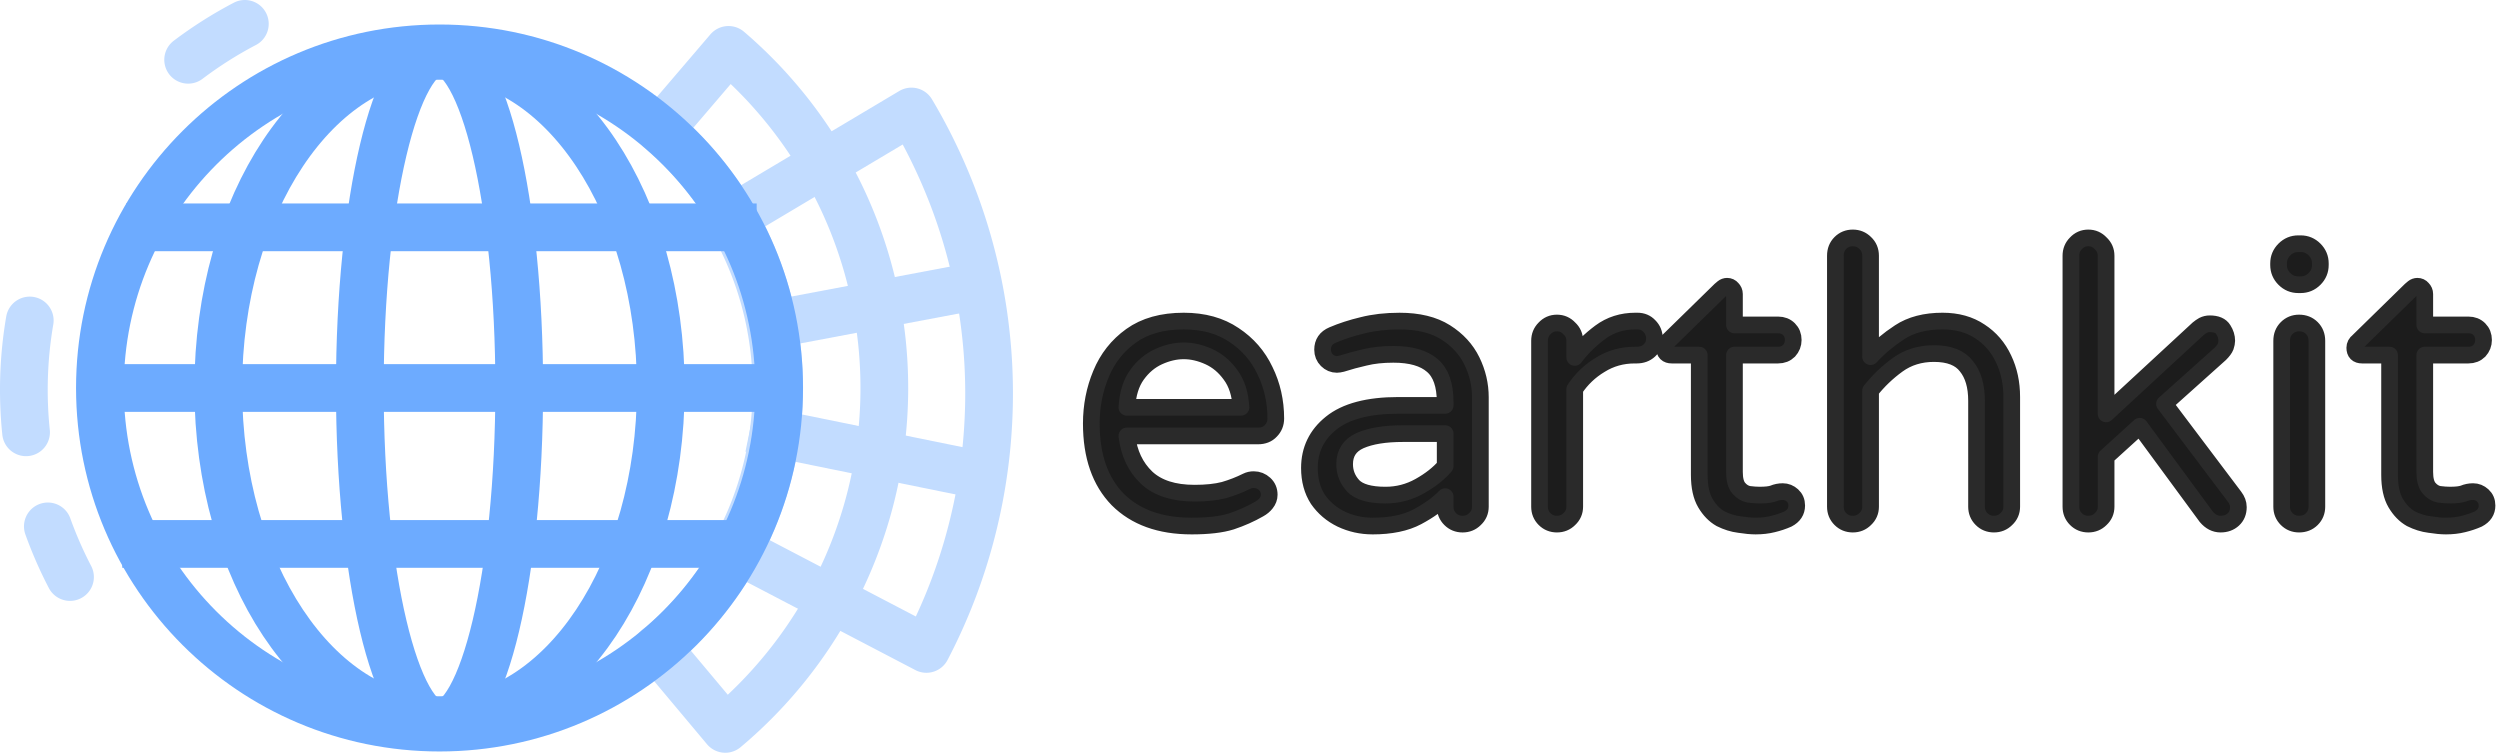 <?xml version="1.0" encoding="UTF-8" standalone="no"?>
<!-- Created with Inkscape (http://www.inkscape.org/) -->

<svg
   width="104.771mm"
   height="31.545mm"
   viewBox="0 0 104.771 31.545"
   version="1.1"
   id="svg1"
   sodipodi:docname="earthkit-light.svg"
   inkscape:version="1.3 (0e150ed, 2023-07-21)"
   xmlns:inkscape="http://www.inkscape.org/namespaces/inkscape"
   xmlns:sodipodi="http://sodipodi.sourceforge.net/DTD/sodipodi-0.dtd"
   xmlns="http://www.w3.org/2000/svg"
   xmlns:svg="http://www.w3.org/2000/svg">
  <sodipodi:namedview
     id="namedview1"
     pagecolor="#ffffff"
     bordercolor="#000000"
     borderopacity="0.25"
     inkscape:showpageshadow="2"
     inkscape:pageopacity="0.0"
     inkscape:pagecheckerboard="0"
     inkscape:deskcolor="#d1d1d1"
     inkscape:document-units="mm"
     inkscape:zoom="1.6819304"
     inkscape:cx="196.20312"
     inkscape:cy="100.77706"
     inkscape:window-width="1472"
     inkscape:window-height="916"
     inkscape:window-x="40"
     inkscape:window-y="25"
     inkscape:window-maximized="0"
     inkscape:current-layer="layer1" />
  <defs
     id="defs1">
    <rect
       x="297.277"
       y="98.696"
       width="252.091"
       height="79.67"
       id="rect12" />
  </defs>
  <g
     inkscape:label="Layer 1"
     inkscape:groupmode="layer"
     id="layer1"
     transform="translate(-30.975,-17.719)">
    <path
       style="font-size:53.313px;font-family:'Varela Round';-inkscape-font-specification:'Varela Round';white-space:pre;shape-padding:4.756;fill:#1c1c1c;stroke:#2a2a2a;stroke-width:2.3;stroke-linecap:round;stroke-linejoin:round"
       d="m 318.4,152.028 q -6.504,0 -10.183,-3.679 -3.625,-3.732 -3.625,-10.449 0,-3.625 1.333,-6.824 1.333,-3.252 4.158,-5.278 2.826,-2.026 7.251,-2.026 4.105,0 6.931,1.919 2.826,1.866 4.265,4.905 1.493,3.039 1.493,6.611 0,1.013 -0.693,1.706 -0.64,0.693 -1.759,0.693 h -18.073 q 0.426,3.572 2.719,5.758 2.292,2.133 6.611,2.133 2.399,0 4.052,-0.427 1.653,-0.48 3.145,-1.226 0.426,-0.213 0.96,-0.213 0.853,0 1.493,0.586 0.64,0.586 0.64,1.493 0,0.64 -0.427,1.173 -0.373,0.48 -0.96,0.8 -1.759,1.013 -3.839,1.706 -2.026,0.64 -5.491,0.64 z m -8.903,-16.367 h 15.727 q -0.16,-2.772 -1.439,-4.478 -1.226,-1.706 -2.986,-2.506 -1.759,-0.8 -3.465,-0.8 -1.706,0 -3.465,0.8 -1.759,0.8 -2.986,2.506 -1.226,1.706 -1.386,4.478 z m 33.854,16.367 q -2.292,0 -4.318,-0.96 -1.973,-0.96 -3.199,-2.719 -1.173,-1.813 -1.173,-4.318 0,-3.785 2.986,-6.184 3.039,-2.452 9.276,-2.452 h 6.451 v -0.426 q 0,-3.572 -1.759,-5.065 -1.759,-1.546 -5.385,-1.546 -2.239,0 -3.945,0.426 -1.653,0.373 -3.145,0.853 -0.427,0.107 -0.693,0.107 -0.8,0 -1.386,-0.586 -0.586,-0.586 -0.586,-1.439 0,-1.439 1.386,-2.026 1.866,-0.8 4.105,-1.333 2.292,-0.586 5.118,-0.586 3.892,0 6.344,1.546 2.452,1.546 3.625,3.945 1.173,2.399 1.173,5.011 v 15.088 q 0,1.013 -0.746,1.706 -0.693,0.693 -1.706,0.693 -1.013,0 -1.706,-0.693 -0.693,-0.693 -0.693,-1.706 v -1.386 q -1.439,1.493 -3.839,2.772 -2.399,1.28 -6.184,1.28 z m 1.813,-4.265 q 2.506,0 4.692,-1.226 2.186,-1.226 3.519,-2.772 v -4.478 h -5.811 q -3.732,0 -5.918,0.96 -2.133,0.96 -2.133,3.252 0,1.706 1.173,2.986 1.226,1.28 4.478,1.28 z m 23.618,3.998 q -1.013,0 -1.706,-0.693 -0.693,-0.693 -0.693,-1.706 v -22.871 q 0,-1.013 0.693,-1.706 0.693,-0.746 1.706,-0.746 1.013,0 1.706,0.746 0.746,0.693 0.746,1.706 v 2.292 q 1.439,-1.919 3.519,-3.465 2.079,-1.546 4.851,-1.546 h 0.267 q 1.013,0 1.653,0.693 0.693,0.693 0.693,1.706 0,1.013 -0.693,1.653 -0.693,0.64 -1.759,0.64 h -0.267 q -2.612,0 -4.745,1.333 -2.133,1.28 -3.519,3.359 v 16.207 q 0,1.013 -0.746,1.706 -0.693,0.693 -1.706,0.693 z m 27.403,0.267 q -0.96,0 -2.292,-0.213 -1.28,-0.16 -2.559,-0.8 -1.226,-0.693 -2.079,-2.133 -0.853,-1.439 -0.853,-3.892 v -16.527 h -3.785 q -1.013,0 -1.013,-1.013 0,-0.533 0.48,-0.906 l 7.251,-7.091 q 0.107,-0.107 0.32,-0.267 0.267,-0.213 0.586,-0.213 0.427,0 0.693,0.32 0.32,0.32 0.32,0.746 v 4.265 h 6.024 q 0.906,0 1.493,0.586 0.586,0.586 0.586,1.493 0,0.853 -0.586,1.493 -0.586,0.586 -1.493,0.586 h -6.024 v 16.101 q 0,1.546 0.586,2.239 0.586,0.693 1.386,0.853 0.853,0.107 1.493,0.107 1.28,0 1.866,-0.213 0.64,-0.267 1.333,-0.267 0.746,0 1.333,0.533 0.586,0.533 0.586,1.386 0,1.226 -1.226,1.866 -0.96,0.426 -2.079,0.693 -1.066,0.267 -2.346,0.267 z m 13.382,-0.267 q -1.013,0 -1.706,-0.693 -0.693,-0.693 -0.693,-1.706 v -34.6 q 0,-1.066 0.693,-1.759 0.693,-0.693 1.706,-0.693 1.013,0 1.706,0.693 0.746,0.693 0.746,1.759 v 13.915 q 1.706,-1.866 3.998,-3.359 2.346,-1.546 5.918,-1.546 3.039,0 5.171,1.439 2.133,1.386 3.252,3.785 1.12,2.346 1.12,5.225 v 15.141 q 0,1.013 -0.746,1.706 -0.693,0.693 -1.706,0.693 -1.013,0 -1.706,-0.693 -0.693,-0.693 -0.693,-1.706 V 134.754 q 0,-3.039 -1.386,-4.745 -1.333,-1.759 -4.478,-1.759 -2.879,0 -5.011,1.546 -2.133,1.546 -3.732,3.572 v 15.994 q 0,1.013 -0.746,1.706 -0.693,0.693 -1.706,0.693 z m 32.468,0 q -1.013,0 -1.706,-0.693 -0.693,-0.693 -0.693,-1.706 v -34.6 q 0,-1.013 0.693,-1.706 0.693,-0.746 1.706,-0.746 1.013,0 1.706,0.746 0.746,0.693 0.746,1.706 v 21.805 l 12.689,-11.729 q 0.32,-0.267 0.693,-0.48 0.427,-0.213 0.906,-0.213 1.386,0 1.866,0.8 0.48,0.746 0.48,1.546 0,0.32 -0.16,0.8 -0.16,0.427 -0.746,1.013 l -7.677,6.877 9.65,12.795 q 0.533,0.693 0.533,1.439 0,1.066 -0.693,1.706 -0.693,0.64 -1.759,0.64 -1.12,0 -1.973,-1.013 l -9.17,-12.475 -4.638,4.212 v 6.877 q 0,1.013 -0.746,1.706 -0.693,0.693 -1.706,0.693 z m 28.949,-33.001 q -1.12,0 -1.919,-0.8 -0.8,-0.8 -0.8,-1.919 v -0.213 q 0,-1.12 0.8,-1.919 0.8,-0.8 1.919,-0.8 h 0.32 q 1.12,0 1.919,0.8 0.8,0.8 0.8,1.919 v 0.213 q 0,1.12 -0.8,1.919 -0.8,0.8 -1.919,0.8 z m 0.107,33.001 q -1.013,0 -1.706,-0.693 -0.693,-0.693 -0.693,-1.706 v -22.871 q 0,-1.066 0.693,-1.759 0.693,-0.693 1.706,-0.693 1.066,0 1.759,0.693 0.693,0.693 0.693,1.759 v 22.871 q 0,1.013 -0.693,1.706 -0.693,0.693 -1.759,0.693 z m 20.259,0.267 q -0.96,0 -2.292,-0.213 -1.28,-0.16 -2.559,-0.8 -1.226,-0.693 -2.079,-2.133 -0.853,-1.439 -0.853,-3.892 v -16.527 h -3.785 q -1.013,0 -1.013,-1.013 0,-0.533 0.48,-0.906 l 7.251,-7.091 q 0.107,-0.107 0.32,-0.267 0.267,-0.213 0.586,-0.213 0.426,0 0.693,0.32 0.32,0.32 0.32,0.746 v 4.265 h 6.024 q 0.906,0 1.493,0.586 0.586,0.586 0.586,1.493 0,0.853 -0.586,1.493 -0.586,0.586 -1.493,0.586 h -6.024 v 16.101 q 0,1.546 0.586,2.239 0.586,0.693 1.386,0.853 0.853,0.107 1.493,0.107 1.28,0 1.866,-0.213 0.64,-0.267 1.333,-0.267 0.746,0 1.333,0.533 0.586,0.533 0.586,1.386 0,1.226 -1.226,1.866 -0.96,0.426 -2.079,0.693 -1.066,0.267 -2.346,0.267 z"
       id="text12"
       transform="matrix(0.304,0,0,0.304,-15.886,-6.452)"
       aria-label="earthkit" />
  </g>
  <g
     inkscape:groupmode="layer"
     id="layer2"
     inkscape:label="Layer 2"
     transform="translate(-30.975,-17.719)">
    <g
       id="g12"
       style="stroke-width:2;stroke-dasharray:none">
      <g
         id="g11"
         style="stroke:#c2dcff;stroke-width:2;stroke-dasharray:none;stroke-opacity:1">
        <path
           d="m 58.642,23.16 a 14.233,14.233 0 0 1 0.024,0.02 14.233,14.233 0 0 1 0.535,0.483 14.233,14.233 0 0 1 0.51,0.51 14.233,14.233 0 0 1 0.484,0.535 14.233,14.233 0 0 1 0.456,0.559 14.233,14.233 0 0 1 0.427,0.581 14.233,14.233 0 0 1 0.397,0.602 14.233,14.233 0 0 1 0.366,0.621 14.233,14.233 0 0 1 0.334,0.639 14.233,14.233 0 0 1 0.301,0.655 14.233,14.233 0 0 1 0.268,0.67 14.233,14.233 0 0 1 0.233,0.683 14.233,14.233 0 0 1 0.198,0.693 14.233,14.233 0 0 1 0.163,0.703 14.233,14.233 0 0 1 0.127,0.71 14.233,14.233 0 0 1 0.091,0.716 14.233,14.233 0 0 1 0.055,0.719 14.233,14.233 0 0 1 0.018,0.721 14.233,14.233 0 0 1 -0.145,2.026 14.233,14.233 0 0 1 -0.431,1.984 14.233,14.233 0 0 1 -0.71,1.903 14.233,14.233 0 0 1 -0.973,1.782 14.233,14.233 0 0 1 -1.217,1.626 14.233,14.233 0 0 1 -1.436,1.436 14.233,14.233 0 0 1 -0.187,0.14 l 2.84,3.388 a 18.639,18.639 0 0 0 1.675,-1.592 18.639,18.639 0 0 0 1.466,-1.786 18.639,18.639 0 0 0 1.234,-1.954 18.639,18.639 0 0 0 0.982,-2.091 18.639,18.639 0 0 0 0.716,-2.197 18.639,18.639 0 0 0 0.438,-2.269 18.639,18.639 0 0 0 0.155,-2.305 18.639,18.639 0 0 0 -0.003,-0.405 18.639,18.639 0 0 0 -0.011,-0.405 18.639,18.639 0 0 0 -0.02,-0.404 18.639,18.639 0 0 0 -0.029,-0.404 18.639,18.639 0 0 0 -0.037,-0.403 18.639,18.639 0 0 0 -0.047,-0.402 18.639,18.639 0 0 0 -0.055,-0.4 18.639,18.639 0 0 0 -0.064,-0.4 18.639,18.639 0 0 0 -0.072,-0.398 18.639,18.639 0 0 0 -0.081,-0.396 18.639,18.639 0 0 0 -0.089,-0.395 18.639,18.639 0 0 0 -0.098,-0.393 18.639,18.639 0 0 0 -0.106,-0.39 18.639,18.639 0 0 0 -0.115,-0.388 18.639,18.639 0 0 0 -0.124,-0.386 18.639,18.639 0 0 0 -0.131,-0.382 18.639,18.639 0 0 0 -0.14,-0.38 18.639,18.639 0 0 0 -0.148,-0.376 18.639,18.639 0 0 0 -0.157,-0.373 18.639,18.639 0 0 0 -0.164,-0.37 18.639,18.639 0 0 0 -0.173,-0.366 A 18.639,18.639 0 0 0 65.99,25.491 18.639,18.639 0 0 0 65.802,25.133 18.639,18.639 0 0 0 65.606,24.779 18.639,18.639 0 0 0 65.402,24.43 18.639,18.639 0 0 0 65.191,24.084 18.639,18.639 0 0 0 64.973,23.744 18.639,18.639 0 0 0 64.747,23.408 18.639,18.639 0 0 0 64.514,23.077 18.639,18.639 0 0 0 64.274,22.752 18.639,18.639 0 0 0 64.027,22.431 18.639,18.639 0 0 0 63.772,22.116 18.639,18.639 0 0 0 63.511,21.807 18.639,18.639 0 0 0 63.244,21.503 18.639,18.639 0 0 0 62.97,21.205 18.639,18.639 0 0 0 62.689,20.914 18.639,18.639 0 0 0 62.402,20.628 18.639,18.639 0 0 0 62.109,20.349 18.639,18.639 0 0 0 61.811,20.076 18.639,18.639 0 0 0 61.506,19.81 Z"
           style="fill:none;stroke:#c2dcff;stroke-width:2;stroke-linecap:square;stroke-linejoin:round;stroke-dasharray:none;stroke-opacity:1"
           id="path8" />
        <path
           d="m 61.6,26.902 a 14.107,14.107 0 0 1 0.273,0.484 14.107,14.107 0 0 1 0.34,0.685 14.107,14.107 0 0 1 0.302,0.702 14.107,14.107 0 0 1 0.264,0.717 14.107,14.107 0 0 1 0.224,0.73 14.107,14.107 0 0 1 0.184,0.742 14.107,14.107 0 0 1 0.144,0.75 14.107,14.107 0 0 1 0.103,0.757 14.107,14.107 0 0 1 0.062,0.761 14.107,14.107 0 0 1 0.021,0.764 14.107,14.107 0 0 1 -0.174,2.207 14.107,14.107 0 0 1 -0.517,2.152 14.107,14.107 0 0 1 -0.847,2.045 14.107,14.107 0 0 1 -0.2,0.327 l 8.02,4.189 a 23.109,23.109 0 0 0 0.254,-0.5 23.109,23.109 0 0 0 0.241,-0.505 23.109,23.109 0 0 0 0.229,-0.512 23.109,23.109 0 0 0 0.217,-0.517 23.109,23.109 0 0 0 0.204,-0.522 23.109,23.109 0 0 0 0.191,-0.527 23.109,23.109 0 0 0 0.178,-0.531 23.109,23.109 0 0 0 0.165,-0.535 23.109,23.109 0 0 0 0.152,-0.539 23.109,23.109 0 0 0 0.139,-0.543 23.109,23.109 0 0 0 0.126,-0.546 23.109,23.109 0 0 0 0.113,-0.549 23.109,23.109 0 0 0 0.099,-0.551 23.109,23.109 0 0 0 0.086,-0.554 23.109,23.109 0 0 0 0.073,-0.556 23.109,23.109 0 0 0 0.059,-0.557 23.109,23.109 0 0 0 0.045,-0.558 23.109,23.109 0 0 0 0.032,-0.56 23.109,23.109 0 0 0 0.019,-0.56 23.109,23.109 0 0 0 0.005,-0.56 23.109,23.109 0 0 0 -0.009,-0.56 23.109,23.109 0 0 0 -0.022,-0.56 23.109,23.109 0 0 0 -0.036,-0.559 23.109,23.109 0 0 0 -0.05,-0.558 23.109,23.109 0 0 0 -0.063,-0.557 23.109,23.109 0 0 0 -0.076,-0.556 23.109,23.109 0 0 0 -0.09,-0.553 23.109,23.109 0 0 0 -0.103,-0.55 23.109,23.109 0 0 0 -0.117,-0.548 23.109,23.109 0 0 0 -0.13,-0.545 23.109,23.109 0 0 0 -0.143,-0.542 23.109,23.109 0 0 0 -0.156,-0.538 23.109,23.109 0 0 0 -0.169,-0.534 23.109,23.109 0 0 0 -0.182,-0.53 23.109,23.109 0 0 0 -0.195,-0.526 23.109,23.109 0 0 0 -0.208,-0.52 23.109,23.109 0 0 0 -0.22,-0.515 23.109,23.109 0 0 0 -0.233,-0.51 23.109,23.109 0 0 0 -0.244,-0.504 23.109,23.109 0 0 0 -0.257,-0.498 23.109,23.109 0 0 0 -0.269,-0.492 23.109,23.109 0 0 0 -0.281,-0.485 z"
           style="fill:none;fill-opacity:0;stroke:#c2dcff;stroke-width:2;stroke-linecap:square;stroke-linejoin:round;stroke-dasharray:none;stroke-opacity:1"
           id="path13" />
        <path
           style="fill:none;stroke:#c2dcff;stroke-width:2;stroke-linecap:square;stroke-linejoin:round;stroke-dasharray:none;stroke-opacity:1"
           d="m 63.396,35.867 8.495,1.73"
           id="path10" />
        <path
           style="fill:none;stroke:#c2dcff;stroke-width:2;stroke-linecap:square;stroke-linejoin:round;stroke-dasharray:none;stroke-opacity:1"
           d="m 63.396,31.305 8.337,-1.573"
           id="path11" />
      </g>
      <path
         style="fill:none;stroke:#c2dcff;stroke-width:2;stroke-linecap:round;stroke-linejoin:round;stroke-dasharray:none;stroke-opacity:1"
         id="path12"
         sodipodi:type="arc"
         sodipodi:cx="49.237816"
         sodipodi:cy="33.978817"
         sodipodi:rx="17.230442"
         sodipodi:ry="17.230442"
         sodipodi:start="4.0660296"
         sodipodi:end="4.2294201"
         sodipodi:arc-type="arc"
         d="m 38.86,20.224 a 17.23,17.23 0 0 1 2.376,-1.505"
         sodipodi:open="true" />
      <path
         style="fill:none;stroke:#c2dcff;stroke-width:2;stroke-linecap:round;stroke-linejoin:round;stroke-dasharray:none;stroke-opacity:1"
         id="path12-1"
         sodipodi:type="arc"
         sodipodi:cx="49.205894"
         sodipodi:cy="34.057484"
         sodipodi:rx="17.230442"
         sodipodi:ry="17.230442"
         sodipodi:start="3.0382093"
         sodipodi:end="3.3111615"
         sodipodi:arc-type="arc"
         d="m 32.067,35.836 a 17.23,17.23 0 0 1 0.155,-4.686"
         sodipodi:open="true" />
      <path
         style="fill:none;stroke:#c2dcff;stroke-width:2;stroke-linecap:round;stroke-linejoin:round;stroke-dasharray:none;stroke-opacity:1"
         id="path12-18"
         sodipodi:type="arc"
         sodipodi:cx="49.193039"
         sodipodi:cy="33.944946"
         sodipodi:rx="17.230442"
         sodipodi:ry="17.230442"
         sodipodi:start="2.6616567"
         sodipodi:end="2.7961599"
         sodipodi:arc-type="arc"
         d="M 33.909,41.901 A 17.23,17.23 0 0 1 32.98,39.779"
         sodipodi:open="true" />
      <g
         id="g1"
         style="stroke:#6dabff;stroke-width:2;stroke-dasharray:none;stroke-opacity:1">
        <ellipse
           style="fill:none;stroke:#6dabff;stroke-width:2;stroke-linecap:square;stroke-linejoin:round;stroke-dasharray:none;stroke-opacity:1"
           id="path2"
           cx="49.395"
           cy="33.979"
           rx="3.34"
           ry="14.09" />
        <ellipse
           style="fill:none;stroke:#6dabff;stroke-width:2;stroke-linecap:square;stroke-linejoin:round;stroke-dasharray:none;stroke-opacity:1"
           id="path2-9"
           cx="49.395"
           cy="33.979"
           rx="9.273"
           ry="13.92" />
        <g
           id="g14"
           style="stroke:#6dabff;stroke-width:2;stroke-dasharray:none;stroke-opacity:1">
          <path
             style="fill:none;stroke:#6dabff;stroke-width:2;stroke-linecap:square;stroke-linejoin:round;stroke-dasharray:none;stroke-opacity:1"
             d="M 35.381,33.979 H 63.409"
             id="path3" />
          <path
             style="fill:none;stroke:#6dabff;stroke-width:2;stroke-linecap:square;stroke-linejoin:round;stroke-dasharray:none;stroke-opacity:1"
             d="m 37.099,40.515 h 24.429"
             id="path4" />
          <path
             style="fill:none;stroke:#6dabff;stroke-width:2;stroke-linecap:square;stroke-linejoin:round;stroke-dasharray:none;stroke-opacity:1"
             d="m 37.257,27.246 h 24.429"
             id="path4-4" />
        </g>
        <circle
           style="fill:none;fill-opacity:0;stroke:#6dabff;stroke-width:2;stroke-linecap:square;stroke-linejoin:round;stroke-dasharray:none;stroke-opacity:1"
           id="path1"
           cx="49.395"
           cy="33.979"
           r="14.233" />
      </g>
    </g>
  </g>
</svg>
